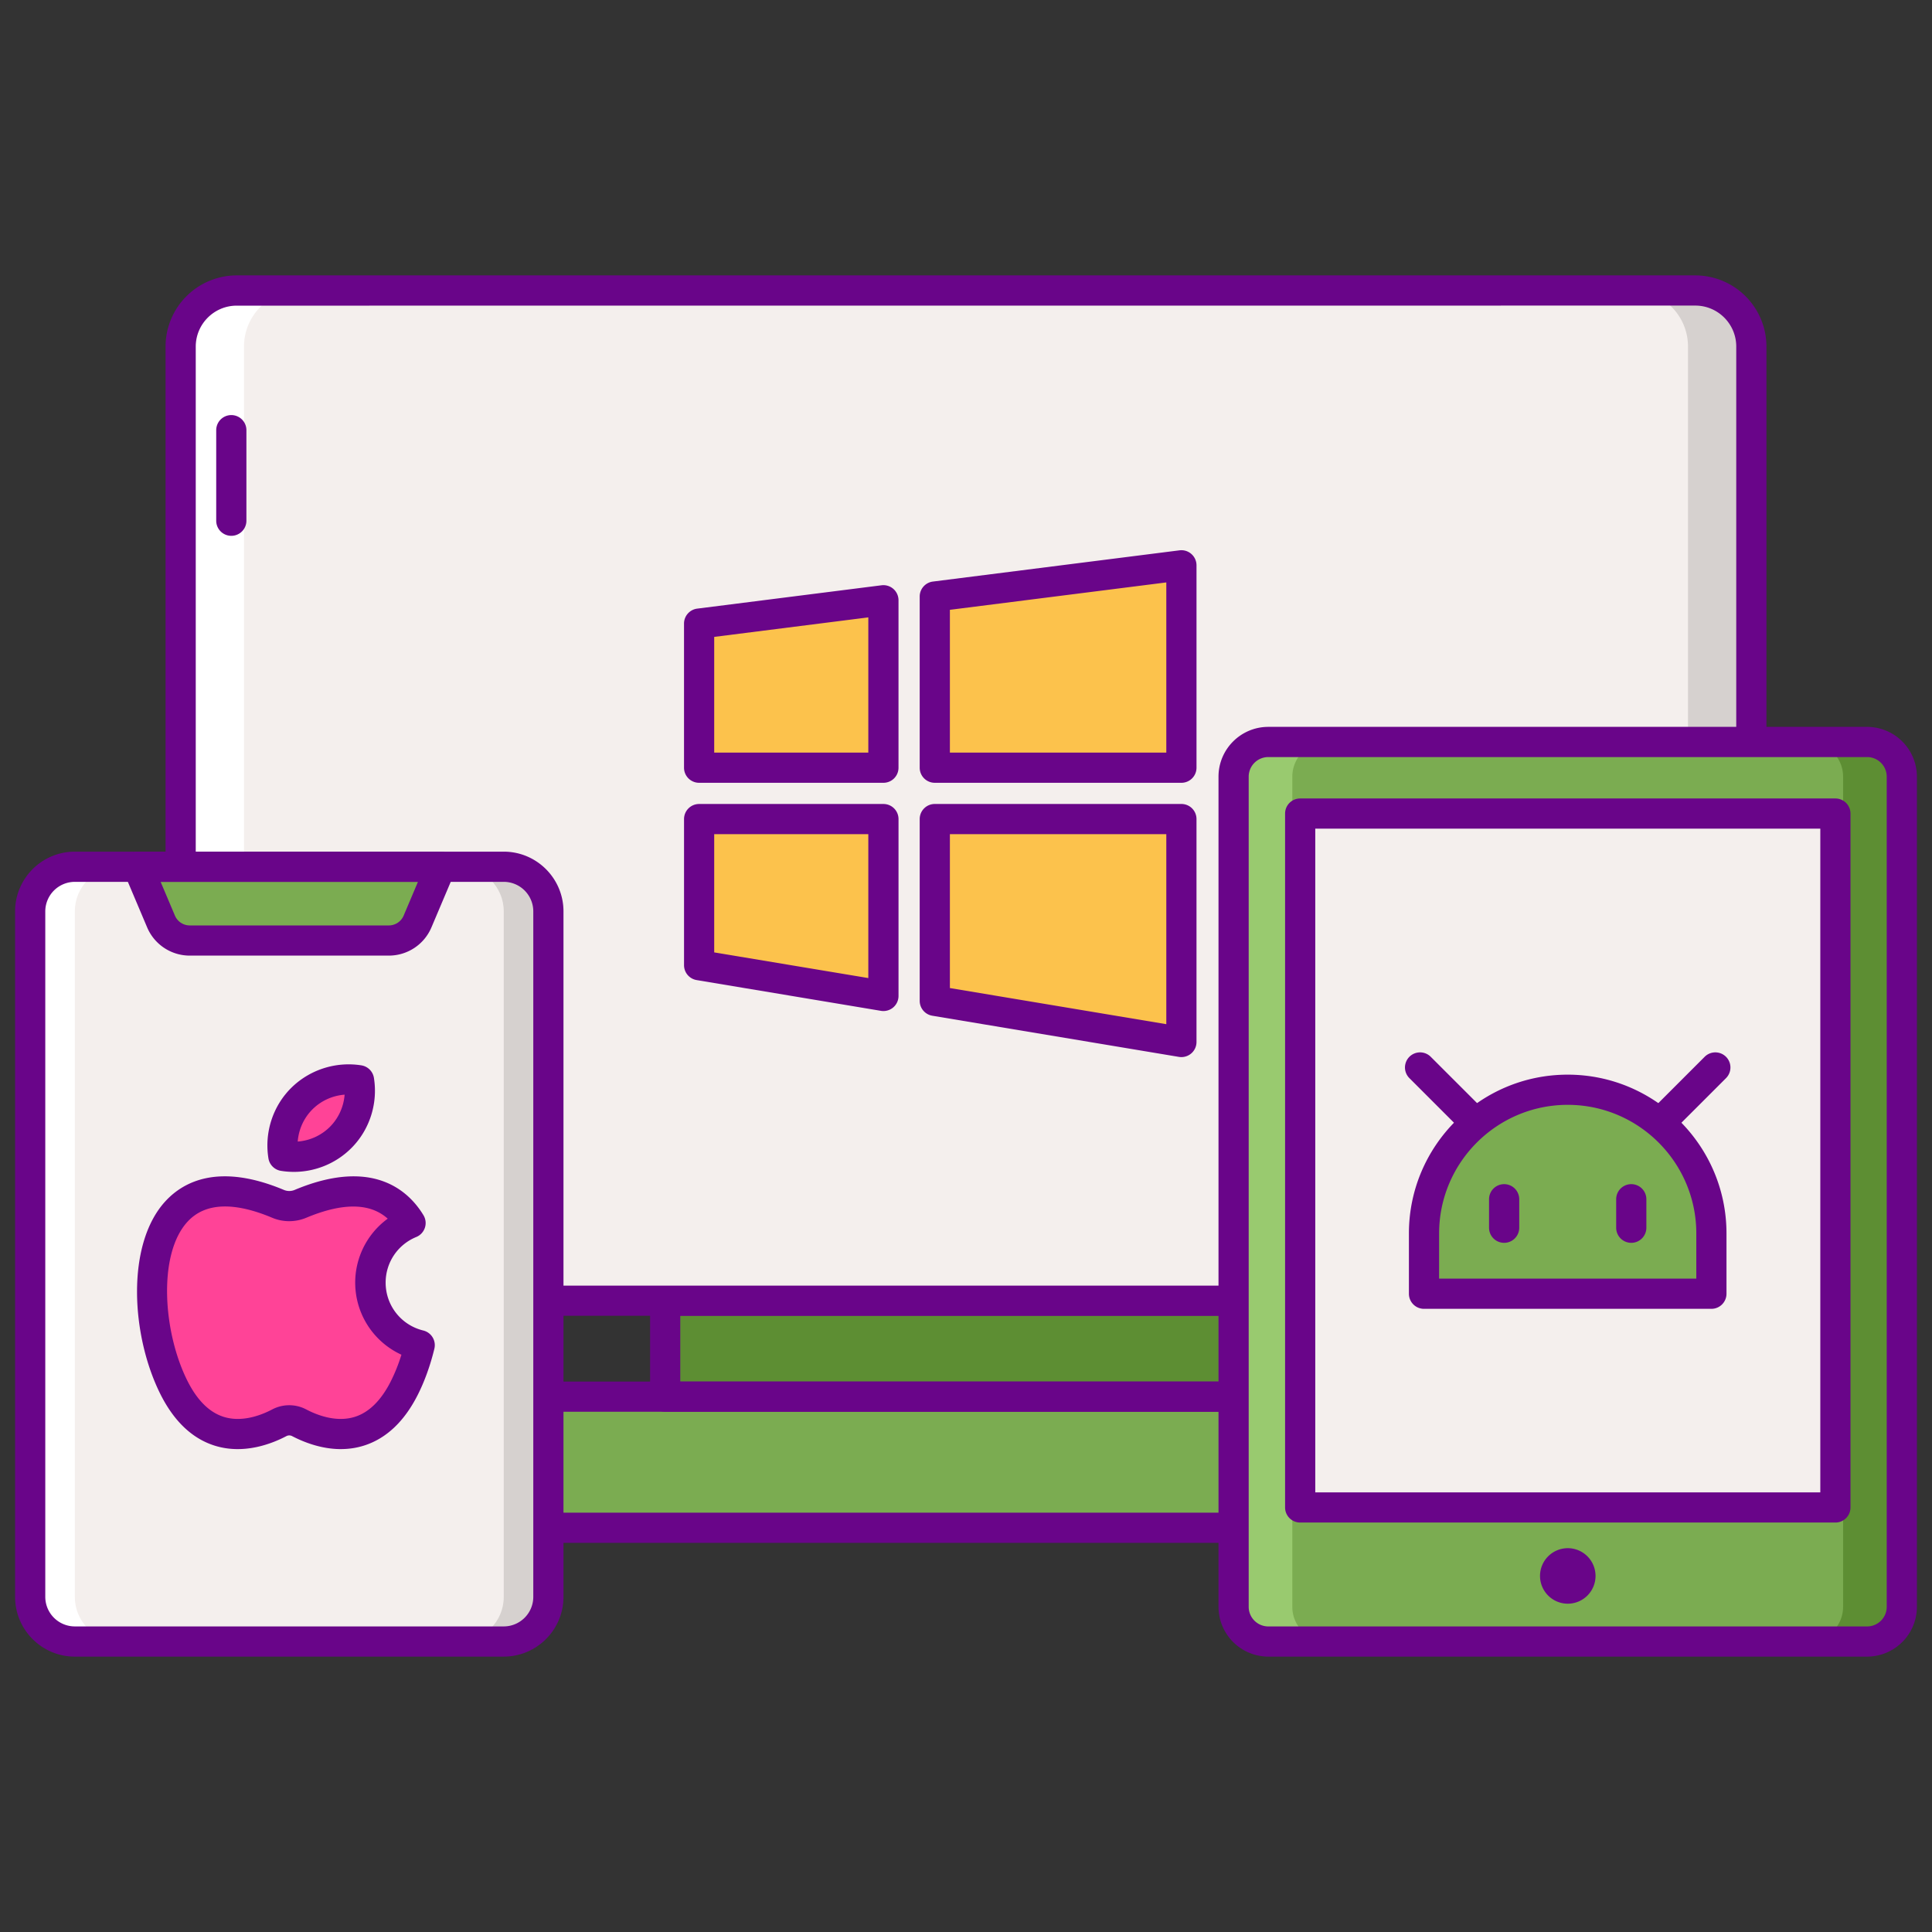 <svg xmlns="http://www.w3.org/2000/svg" height="512" viewBox="0 0 256 256" width="512"><rect x="0" y="0" width="256" height="256" fill="#333333" stroke="none"/><path d="M195.893 202.437H60.107v-9.948a7.43 7.43 0 0 1 7.427-7.427h120.932a7.43 7.43 0 0 1 7.427 7.427z" fill="#7bac51"/><path d="M188.466 185.06h-8.392a7.43 7.43 0 0 1 7.427 7.427v9.948h8.392v-9.948a7.43 7.43 0 0 0-7.427-7.427z" fill="#5d8e33"/><path d="M67.534 185.06h8.392a7.43 7.43 0 0 0-7.427 7.427v9.948h-8.392v-9.948a7.43 7.43 0 0 1 7.427-7.427z" fill="#99ca6f"/><path d="M88.14 172.342h79.72v12.72H88.14z" fill="#5d8e33"/><g fill="#690589"><path d="M195.893 204.437H60.107a2 2 0 0 1-2-2v-9.948a9.44 9.44 0 0 1 9.427-9.427h120.933a9.44 9.44 0 0 1 9.427 9.427v9.948a2 2 0 0 1-2.001 2zm-133.786-4h131.786v-7.948c0-2.992-2.435-5.427-5.427-5.427H67.534c-2.992 0-5.427 2.435-5.427 5.427z"/><path d="M167.86 187.062H88.14a2 2 0 0 1-2-2v-12.72a2 2 0 0 1 2-2h79.72a2 2 0 0 1 2 2v12.72a2 2 0 0 1-2 2zm-77.72-4h75.72v-8.72H90.14z"/></g><path d="M224.635 172.342H31.365a7.43 7.43 0 0 1-7.427-7.427V45.918a7.43 7.43 0 0 1 7.427-7.427h193.27a7.43 7.43 0 0 1 7.427 7.427v118.998a7.43 7.43 0 0 1-7.428 7.426z" fill="#f4efed"/><path d="M117.058 101.724V79.536L92.636 82.63v19.095zm6.807 0h32.677v-26.82l-32.677 4.138zm-6.807 6.806H92.636v19.36l24.422 4.075zm6.807 0v24.086l32.677 5.453v-29.54z" fill="#fcc24c"/><path d="M224.635 38.49h-8.392a7.43 7.43 0 0 1 7.427 7.427v118.998a7.43 7.43 0 0 1-7.427 7.427h8.392a7.43 7.43 0 0 0 7.427-7.427V45.918a7.43 7.43 0 0 0-7.427-7.427z" fill="#d6d1cf"/><path d="M31.365 172.342h8.392a7.43 7.43 0 0 1-7.427-7.427V45.918a7.43 7.43 0 0 1 7.427-7.427h-8.392a7.43 7.43 0 0 0-7.427 7.427v118.998a7.43 7.43 0 0 0 7.427 7.426z" fill="#fff"/><path d="M224.635 174.343H31.365a9.44 9.44 0 0 1-9.427-9.428V45.918a9.44 9.44 0 0 1 9.427-9.427h193.27a9.44 9.44 0 0 1 9.427 9.427v118.997c-.001 5.198-4.23 9.428-9.428 9.428zM31.365 40.5c-2.993 0-5.427 2.435-5.427 5.427v118.997c0 2.993 2.435 5.428 5.427 5.428h193.27c2.993 0 5.427-2.435 5.427-5.428V45.918c0-2.992-2.435-5.427-5.427-5.427zM30.65 71a2 2 0 0 1-2-2V57a2 2 0 1 1 4 0v12a2 2 0 0 1-2 2zm86.408 32.724H92.636a2 2 0 0 1-2-2V82.63a2 2 0 0 1 1.749-1.984l24.42-3.093a2 2 0 0 1 2.252 1.984v22.188a2 2 0 0 1-2 2zm-22.422-4h20.42V81.806l-20.42 2.586zm61.906 4h-32.677a2 2 0 0 1-2-2v-22.68a2 2 0 0 1 1.749-1.984l32.677-4.138c.57-.073 1.143.104 1.574.484a2 2 0 0 1 .678 1.5v26.818a2 2 0 0 1-2.001 2.001zm-30.677-4h28.677v-22.55l-28.677 3.63zm-8.807 34.244a2.03 2.03 0 0 1-.329-.027l-24.42-4.076a2 2 0 0 1-1.671-1.973v-19.36a2 2 0 0 1 2-2h24.42a2 2 0 0 1 2 2v23.437a2 2 0 0 1-.708 1.526c-.364.307-.823.473-1.292.473zm-22.422-7.77l20.42 3.4V110.53h-20.42zm61.906 13.872a2.03 2.03 0 0 1-.329-.027l-32.677-5.454a2 2 0 0 1-1.671-1.973V108.53a2 2 0 0 1 2-2h32.677a2 2 0 0 1 2 2v29.54a2 2 0 0 1-2 2zm-30.677-9.148l28.677 4.787v-25.18h-28.677z" fill="#690589"/><path d="M66.75 217.51H9.914C6.648 217.51 4 214.86 4 211.595v-90.833c0-3.266 2.648-5.914 5.914-5.914h56.838c3.266 0 5.914 2.648 5.914 5.914v90.833c-.001 3.266-2.65 5.914-5.915 5.914z" fill="#f4efed"/><path d="M66.75 114.85h-5.914c3.266 0 5.914 2.648 5.914 5.914v90.833c0 3.266-2.648 5.914-5.914 5.914h5.914c3.266 0 5.914-2.648 5.914-5.914v-90.833c0-3.266-2.648-5.914-5.914-5.914z" fill="#d6d1cf"/><path d="M9.914 217.51h5.914c-3.266 0-5.914-2.648-5.914-5.914v-90.833c0-3.266 2.648-5.914 5.914-5.914H9.914c-3.266 0-5.914 2.648-5.914 5.914v90.833c0 3.266 2.648 5.914 5.914 5.914z" fill="#fff"/><path d="M51.518 124.623h-26.37a4.14 4.14 0 0 1-3.812-2.525l-3.07-7.25H58.4l-3.07 7.25a4.14 4.14 0 0 1-3.812 2.525z" fill="#7bac51"/><g fill="#690589"><path d="M66.75 219.51H9.914C5.55 219.51 2 215.96 2 211.596v-90.833c0-4.364 3.55-7.914 7.914-7.914H66.75c4.364 0 7.914 3.55 7.914 7.914v90.833c0 4.363-3.55 7.913-7.914 7.913zM9.914 116.85A3.92 3.92 0 0 0 6 120.763v90.833a3.92 3.92 0 0 0 3.914 3.913H66.75a3.92 3.92 0 0 0 3.914-3.913v-90.833a3.92 3.92 0 0 0-3.914-3.914z"/><path d="M51.518 126.623h-26.37a6.13 6.13 0 0 1-5.653-3.745l-3.07-7.25c-.26-.618-.196-1.325.174-1.885a2 2 0 0 1 1.667-.896H58.4c.67 0 1.297.336 1.667.896a2 2 0 0 1 .174 1.885l-3.07 7.25c-.963 2.275-3.182 3.745-5.652 3.745zm-30.234-9.774l1.893 4.47c.335.793 1.11 1.306 1.97 1.306h26.37a2.14 2.14 0 0 0 1.971-1.306l1.892-4.47z"/></g><path d="M247.402 98.314h-79.346a4.6 4.6 0 0 0-4.598 4.598v110a4.6 4.6 0 0 0 4.598 4.598h79.346a4.6 4.6 0 0 0 4.598-4.598v-110a4.6 4.6 0 0 0-4.598-4.598z" fill="#7bac51"/><path d="M247.402 98.314h-7.78a4.6 4.6 0 0 1 4.598 4.598v110a4.6 4.6 0 0 1-4.598 4.598h7.78a4.6 4.6 0 0 0 4.598-4.598v-110a4.6 4.6 0 0 0-4.598-4.598z" fill="#5d8e33"/><path d="M168.056 98.314h7.78a4.6 4.6 0 0 0-4.598 4.598v110a4.6 4.6 0 0 0 4.598 4.598h-7.78a4.6 4.6 0 0 1-4.598-4.598v-110a4.6 4.6 0 0 1 4.598-4.598z" fill="#99ca6f"/><path d="M247.402 219.51h-79.346a6.61 6.61 0 0 1-6.598-6.598v-110c0-3.638 2.96-6.598 6.598-6.598h79.346a6.61 6.61 0 0 1 6.598 6.598v110a6.61 6.61 0 0 1-6.598 6.598zm-79.346-119.195a2.6 2.6 0 0 0-2.598 2.598v110a2.6 2.6 0 0 0 2.598 2.598h79.346a2.6 2.6 0 0 0 2.598-2.598v-110a2.6 2.6 0 0 0-2.598-2.598z" fill="#690589"/><path d="M172.27 107.8h70.92v91.944h-70.92z" fill="#f4efed"/><path d="M243.2 201.745h-70.92a2 2 0 0 1-2-2v-91.943a2 2 0 0 1 2-2h70.92a2 2 0 0 1 2 2v91.943a2 2 0 0 1-2 2zm-68.92-4h66.92v-87.943h-66.92zm37.137 11.075a3.68 3.68 0 0 1-3.678 3.678 3.68 3.68 0 0 1-3.678-3.678 3.68 3.68 0 0 1 3.678-3.678 3.68 3.68 0 0 1 3.678 3.678z" fill="#690589"/><path d="M226.77 171.427h-38.082v-8c0-10.516 8.525-19.04 19.04-19.04s19.04 8.525 19.04 19.04z" fill="#7bac51"/><g fill="#690589"><path d="M226.77 173.427h-38.082a2 2 0 0 1-2-2v-7.99c0-11.602 9.44-21.04 21.04-21.04s21.04 9.44 21.04 21.04v7.99a2 2 0 0 1-2 2zm-36.082-4h34.082v-5.99c0-9.396-7.645-17.04-17.04-17.04s-17.04 7.645-17.04 17.04z"/><path d="M195.298 150.575a1.99 1.99 0 0 1-1.414-.586l-7.132-7.13a2 2 0 1 1 2.829-2.828l7.132 7.13a2 2 0 0 1 0 2.828c-.4.4-.903.586-1.415.586zm24.862 0c-.512 0-1.024-.195-1.415-.586a2 2 0 0 1 0-2.828l7.132-7.13a2 2 0 1 1 2.829 2.828l-7.132 7.13a1.99 1.99 0 0 1-1.414.586zm-20.854 14.107a2 2 0 0 1-2-2v-3.776a2 2 0 1 1 4 0v3.776a2 2 0 0 1-2 2zm16.846 0a2 2 0 0 1-2-2v-3.776a2 2 0 1 1 4 0v3.776a2 2 0 0 1-2 2z"/></g><path d="M49.1 169.957c0-3.57 2.192-6.623 5.3-7.898-2.384-3.946-6.967-5.738-14.6-2.54a3.84 3.84 0 0 1-2.962 0c-18.514-7.764-19.13 13.863-13.736 24.457 4.285 8.417 11.06 6.05 13.897 4.552.826-.436 1.812-.436 2.638 0 2.838 1.497 9.612 3.865 13.897-4.552.858-1.685 1.562-3.65 2.068-5.732-3.736-.9-6.514-4.27-6.514-8.286zm-9.114-24.373c-2.066 2.066-2.874 4.906-2.443 7.586 2.68.43 5.52-.377 7.586-2.443s2.874-4.906 2.443-7.586c-2.68-.43-5.52.377-7.586 2.443z" fill="#ff4397"/><path d="M45.16 192.014c-2.693 0-5.065-1-6.445-1.717a.82.82 0 0 0-.772-.001c-1.9.998-5.64 2.484-9.526 1.25-2.924-.93-5.3-3.17-7.087-6.664-3.982-7.823-4.682-20.036.624-25.75 2.45-2.637 7.156-5.027 15.668-1.46a1.84 1.84 0 0 0 1.416 0c10.447-4.382 15.182.218 17.074 3.352a2 2 0 0 1-.953 2.884c-2.466 1.012-4.06 3.386-4.06 6.048 0 3.02 2.05 5.628 4.987 6.343a2 2 0 0 1 1.47 2.416c-.544 2.24-1.315 4.372-2.23 6.166-1.778 3.494-4.163 5.736-7.087 6.664-1.048.332-2.086.467-3.08.467zm-6.83-5.814c.773 0 1.547.187 2.252.558 1.336.706 3.95 1.77 6.45.976 1.866-.592 3.458-2.162 4.733-4.666a23.01 23.01 0 0 0 1.426-3.562 10.5 10.5 0 0 1-1.816-18.026c-2.34-2.102-5.958-2.143-10.8-.118-1.435.6-3.08.6-4.5-.001-5.124-2.15-8.9-1.984-11.2.494-4 4.294-3.285 14.74.01 21.212 1.275 2.504 2.867 4.073 4.733 4.666 2.5.795 5.114-.27 6.45-.976.705-.37 1.478-.557 2.252-.557zm.604-30.92a10.71 10.71 0 0 1-1.709-.137 2 2 0 0 1-1.657-1.657c-.548-3.405.575-6.9 3.003-9.317s5.917-3.548 9.318-3.003a2 2 0 0 1 1.657 1.656c.548 3.405-.574 6.9-3.003 9.318-2.023 2.023-4.777 3.14-7.6 3.14zm2.466-8.283c-1.146 1.146-1.828 2.67-1.95 4.264a6.76 6.76 0 0 0 4.264-1.948c1.146-1.146 1.828-2.67 1.95-4.264-1.596.12-3.118.803-4.264 1.948z" fill="#690589"/></svg>